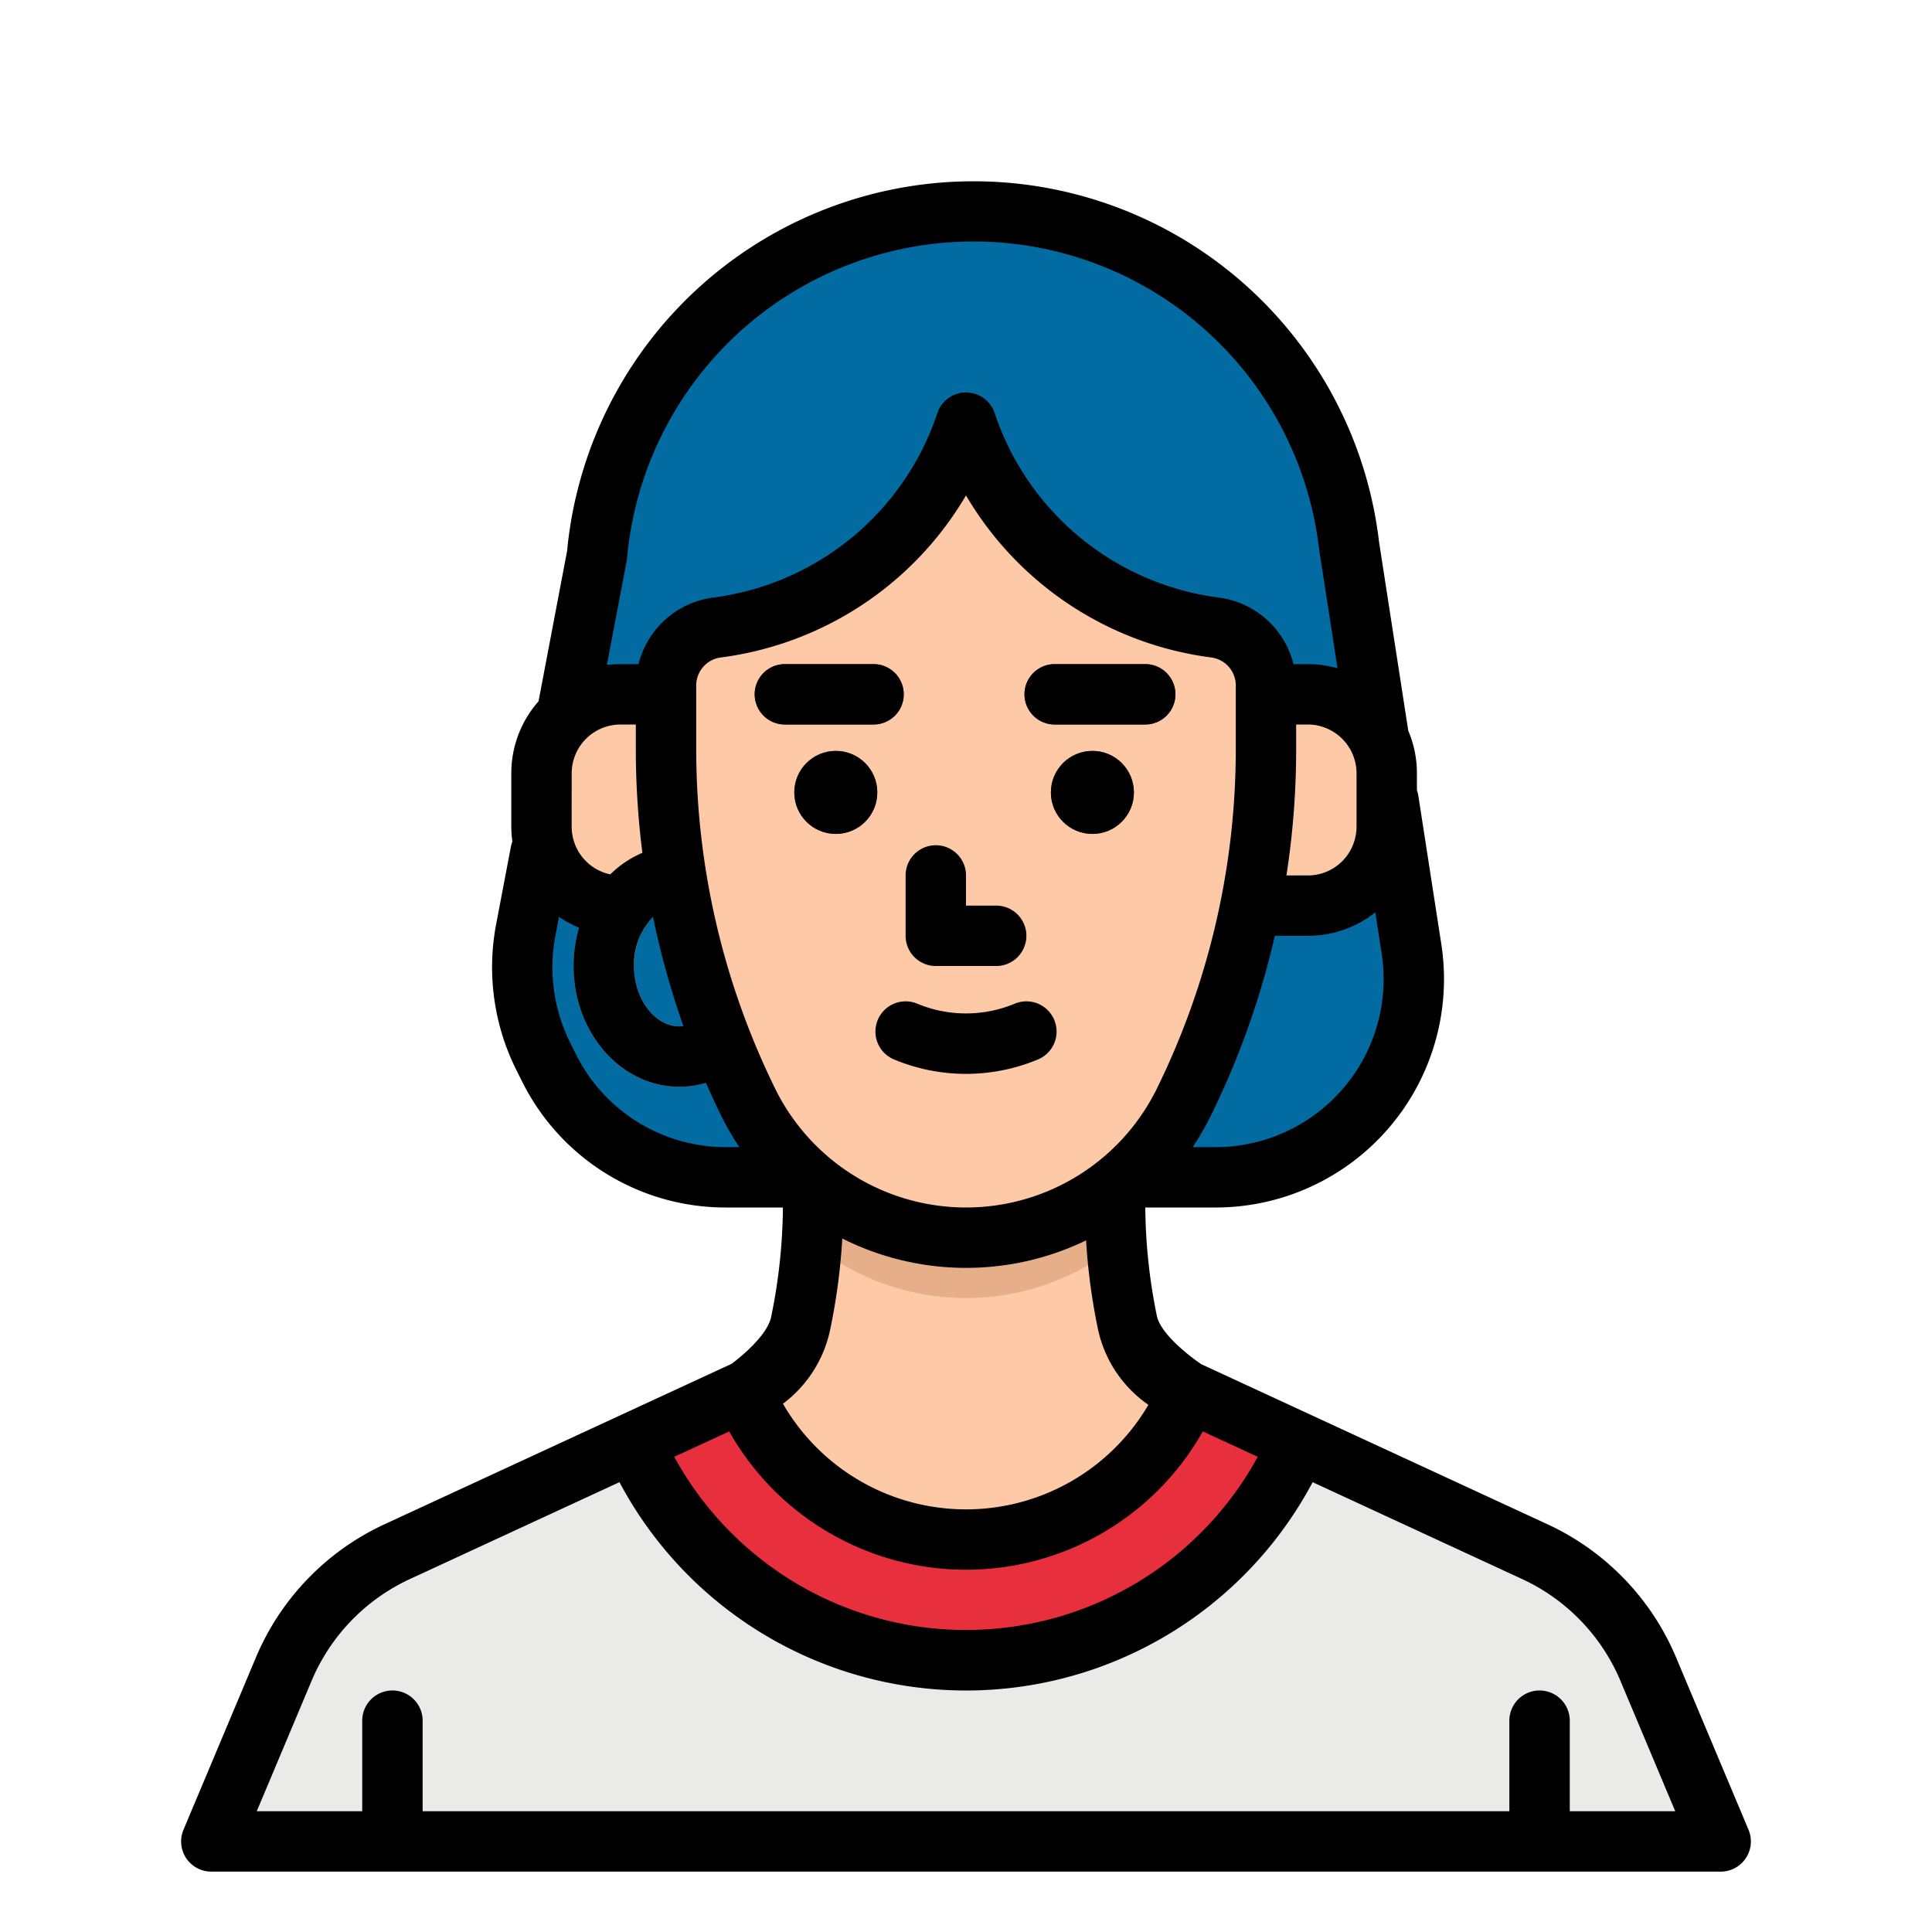 <svg height="512" viewBox="0 0 512 512" width="512" xmlns="http://www.w3.org/2000/svg"><g id="filled_outline" data-name="filled outline"><path d="m304 312h18.131a52.54 52.54 0 0 0 49.844-35.925 52.55 52.55 0 0 0 2.078-24.653l-16.528-106.767a100.194 100.194 0 0 0 -99.525-88.655 100.194 100.194 0 0 0 -99.786 91.154l-18.9 99.411a52.532 52.532 0 0 0 4.623 33.308l1.541 3.084a52.542 52.542 0 0 0 46.994 29.043z" fill="#026ca2"/><path d="m176.5 184h-12.06a20.944 20.944 0 0 0 -20.94 20.944v14.112a20.944 20.944 0 0 0 2.211 9.366 20.944 20.944 0 0 0 18.729 11.578h19.56z" fill="#fdc9a6"/><path d="m406.7 411.186-110.7-51.186h-80l-110.695 51.186a60.005 60.005 0 0 0 -30.128 31.2l-19.177 45.614h400l-19.177-45.61a60.005 60.005 0 0 0 -30.123-31.204z" fill="#eaeae8"/><path d="m315.02 368.8-13.18-6.1a155.9 155.9 0 0 1 -6.344-44v-6.7h-80v6.7a155.872 155.872 0 0 1 -6.507 44.542l-12.009 5.558-29.06 13.43c.222.512.471 1.01.7 1.518l-.62.252.935.425a96.009 96.009 0 0 0 175.145-2.195z" fill="#fdc9a6"/><path d="m344.08 382.23a96.047 96.047 0 0 1 -176.16 0l29.06-13.43a64.033 64.033 0 0 0 118.04 0z" fill="#e82f3e"/><path d="m96 488v-32a8 8 0 0 1 16 0v32z" fill="#cbcbcb"/><path d="m400 488v-32a8 8 0 0 1 16 0v32z" fill="#cbcbcb"/><path d="m180 288c-15.439 0-28-14.355-28-32s12.561-32 28-32 28 14.355 28 32-12.561 32-28 32zm0-48c-6.5 0-12 7.327-12 16s5.5 16 12 16 12-7.327 12-16-5.495-16-12-16z" fill="#a8a8a8"/><path d="m334.5 184h12.055a20.944 20.944 0 0 1 20.945 20.944v14.112a20.944 20.944 0 0 1 -2.211 9.366 20.944 20.944 0 0 1 -18.738 11.578h-18.551z" fill="#fdc9a6"/><path d="m295.93 330.1a62.761 62.761 0 0 1 -5.96 4.2 64.333 64.333 0 0 1 -67.94 0 63.515 63.515 0 0 1 -6.91-4.96c.26-3.54.38-7.09.38-10.64v-6.7h80v6.7q0 5.715.43 11.4z" fill="#e6af89"/><path d="m198.293 292.133a210.874 210.874 0 0 1 -21.793-93.351v-17.148a15.46 15.46 0 0 1 13.532-15.334 80 80 0 0 0 65.894-54.075l.074-.225.074.221a80 80 0 0 0 65.894 54.079 15.46 15.46 0 0 1 13.532 15.334v17.148a210.874 210.874 0 0 1 -21.789 93.351 64.356 64.356 0 0 1 -57.711 35.867 64.356 64.356 0 0 1 -57.707-35.867z" fill="#fdc9a6"/><g fill="#683b0d"><path d="m303.5 192h-24a8 8 0 0 1 0-16h24a8 8 0 0 1 0 16z"/><circle cx="289.496" cy="210" r="11"/><path d="m231.5 192h-23.5a8 8 0 0 1 0-16h23.5a8 8 0 0 1 0 16z"/><circle cx="221.496" cy="210" r="11"/></g><path d="m256 284.582a49.753 49.753 0 0 1 -19.062-3.817 8 8 0 0 1 6.124-14.784 33.577 33.577 0 0 0 25.876 0 8 8 0 0 1 6.124 14.784 49.753 49.753 0 0 1 -19.062 3.817z" fill="#e6af89"/><path d="m264 256h-16a8 8 0 0 1 -8-8v-16a8 8 0 0 1 16 0v8h8a8 8 0 0 1 0 16z" fill="#e6af89"/><path d="m444.2 439.289a67.854 67.854 0 0 0 -34.144-35.364l-91.677-42.387c-.1-.046-10.617-7.09-11.815-12.885a148.161 148.161 0 0 1 -3.049-28.677c.163.009.323.024.488.024h18.131a60.54 60.54 0 0 0 59.828-69.8l-6.086-39.311a7.961 7.961 0 0 0 -.377-1.47v-4.473a28.778 28.778 0 0 0 -2.288-11.277l-7.754-50.088a108.2 108.2 0 0 0 -215.174 2.456l-7.569 39.819a28.818 28.818 0 0 0 -7.215 19.09v14.112a28.921 28.921 0 0 0 .285 3.953 8.05 8.05 0 0 0 -.388 1.348l-3.938 20.714a60.878 60.878 0 0 0 5.326 38.38l1.542 3.084a60.211 60.211 0 0 0 54.146 33.463h15.007a148.2 148.2 0 0 1 -3.128 29.04c-1.18 5.631-10.45 12.385-10.522 12.416s-91.882 42.469-91.882 42.469a67.854 67.854 0 0 0 -34.147 35.364l-19.175 45.611a8 8 0 0 0 7.375 11.1h400a8 8 0 0 0 7.375-11.1zm-139.864-67a56.014 56.014 0 0 1 -96.84-.285 32.945 32.945 0 0 0 12.518-19.683 164.187 164.187 0 0 0 3.2-24.106 73.022 73.022 0 0 0 64.608.5 163.912 163.912 0 0 0 3.077 23.184 32.7 32.7 0 0 0 13.434 20.391zm61.813-119.644a44.538 44.538 0 0 1 -44.018 51.355h-6.066a73.755 73.755 0 0 0 4.816-8.325 219.246 219.246 0 0 0 16.97-47.675h8.7a28.817 28.817 0 0 0 17.916-6.2zm-6.65-47.7v14.112a13.014 13.014 0 0 1 -1.367 5.788 12.874 12.874 0 0 1 -11.58 7.155h-5.636a217.9 217.9 0 0 0 2.58-33.219v-6.781h3.056a12.959 12.959 0 0 1 12.948 12.944zm-193.426-56.3c.049-.255.085-.513.109-.772a92.195 92.195 0 0 1 183.4-2.3c.012.1.025.2.04.3l4.834 31.226a28.871 28.871 0 0 0 -7.9-1.1h-3.766a23.5 23.5 0 0 0 -19.818-17.642 72.372 72.372 0 0 1 -59.308-48.676l-.074-.222a8 8 0 0 0 -15.172 0l-.078.231a72.366 72.366 0 0 1 -59.3 48.667 23.5 23.5 0 0 0 -19.825 17.643h-4.775a28.924 28.924 0 0 0 -3.613.234zm15.044 123.271a8.8 8.8 0 0 1 -1.117.084c-6.5 0-12-7.327-12-16a18.108 18.108 0 0 1 5.057-13 220.815 220.815 0 0 0 8.057 28.918zm-29.617-66.972a12.959 12.959 0 0 1 12.94-12.944h4.06v6.781a217.428 217.428 0 0 0 1.741 27.23 27.26 27.26 0 0 0 -8.507 5.708 12.864 12.864 0 0 1 -8.876-6.875 13.017 13.017 0 0 1 -1.366-5.788zm40.972 99.056a44.3 44.3 0 0 1 -39.838-24.621l-1.542-3.084a44.774 44.774 0 0 1 -3.918-28.235l.964-5.073a28.649 28.649 0 0 0 5.307 2.851 36.4 36.4 0 0 0 -1.445 10.162c0 17.645 12.561 32 28 32a24.93 24.93 0 0 0 7.084-1.034c1.288 2.93 2.619 5.841 4.035 8.709a73.624 73.624 0 0 0 4.817 8.325zm13-15.408a203.959 203.959 0 0 1 -20.963-89.81v-17.147a7.474 7.474 0 0 1 6.528-7.4 88.534 88.534 0 0 0 64.963-42.945 88.531 88.531 0 0 0 64.967 42.943 7.474 7.474 0 0 1 6.528 7.4v17.146a203.967 203.967 0 0 1 -20.963 89.811 56.356 56.356 0 0 1 -101.066 0zm-12.221 90.747a72.046 72.046 0 0 0 125.507 0l14.561 6.73a88.07 88.07 0 0 1 -154.631 0zm222.749 100.661v-24a8 8 0 0 0 -16 0v24h-288v-24a8 8 0 0 0 -16 0v24h-27.958l14.511-34.51a51.88 51.88 0 0 1 26.109-27.042l55.5-25.661a104.007 104.007 0 0 0 183.7.006l55.482 25.655a51.88 51.88 0 0 1 26.109 27.042l14.505 34.51z"/><path d="m279.5 192h24a8 8 0 0 0 0-16h-24a8 8 0 0 0 0 16z"/><circle cx="289.496" cy="210" r="11"/><path d="m239.5 184a8 8 0 0 0 -8-8h-23.5a8 8 0 0 0 0 16h23.5a8 8 0 0 0 8-8z"/><circle cx="221.496" cy="210" r="11"/><path d="m232.608 270.312a8 8 0 0 0 4.33 10.453 49.506 49.506 0 0 0 38.124 0 8 8 0 0 0 -6.124-14.784 33.577 33.577 0 0 1 -25.876 0 8 8 0 0 0 -10.454 4.331z"/><path d="m248 256h16a8 8 0 0 0 0-16h-8v-8a8 8 0 0 0 -16 0v16a8 8 0 0 0 8 8z"/></g></svg>